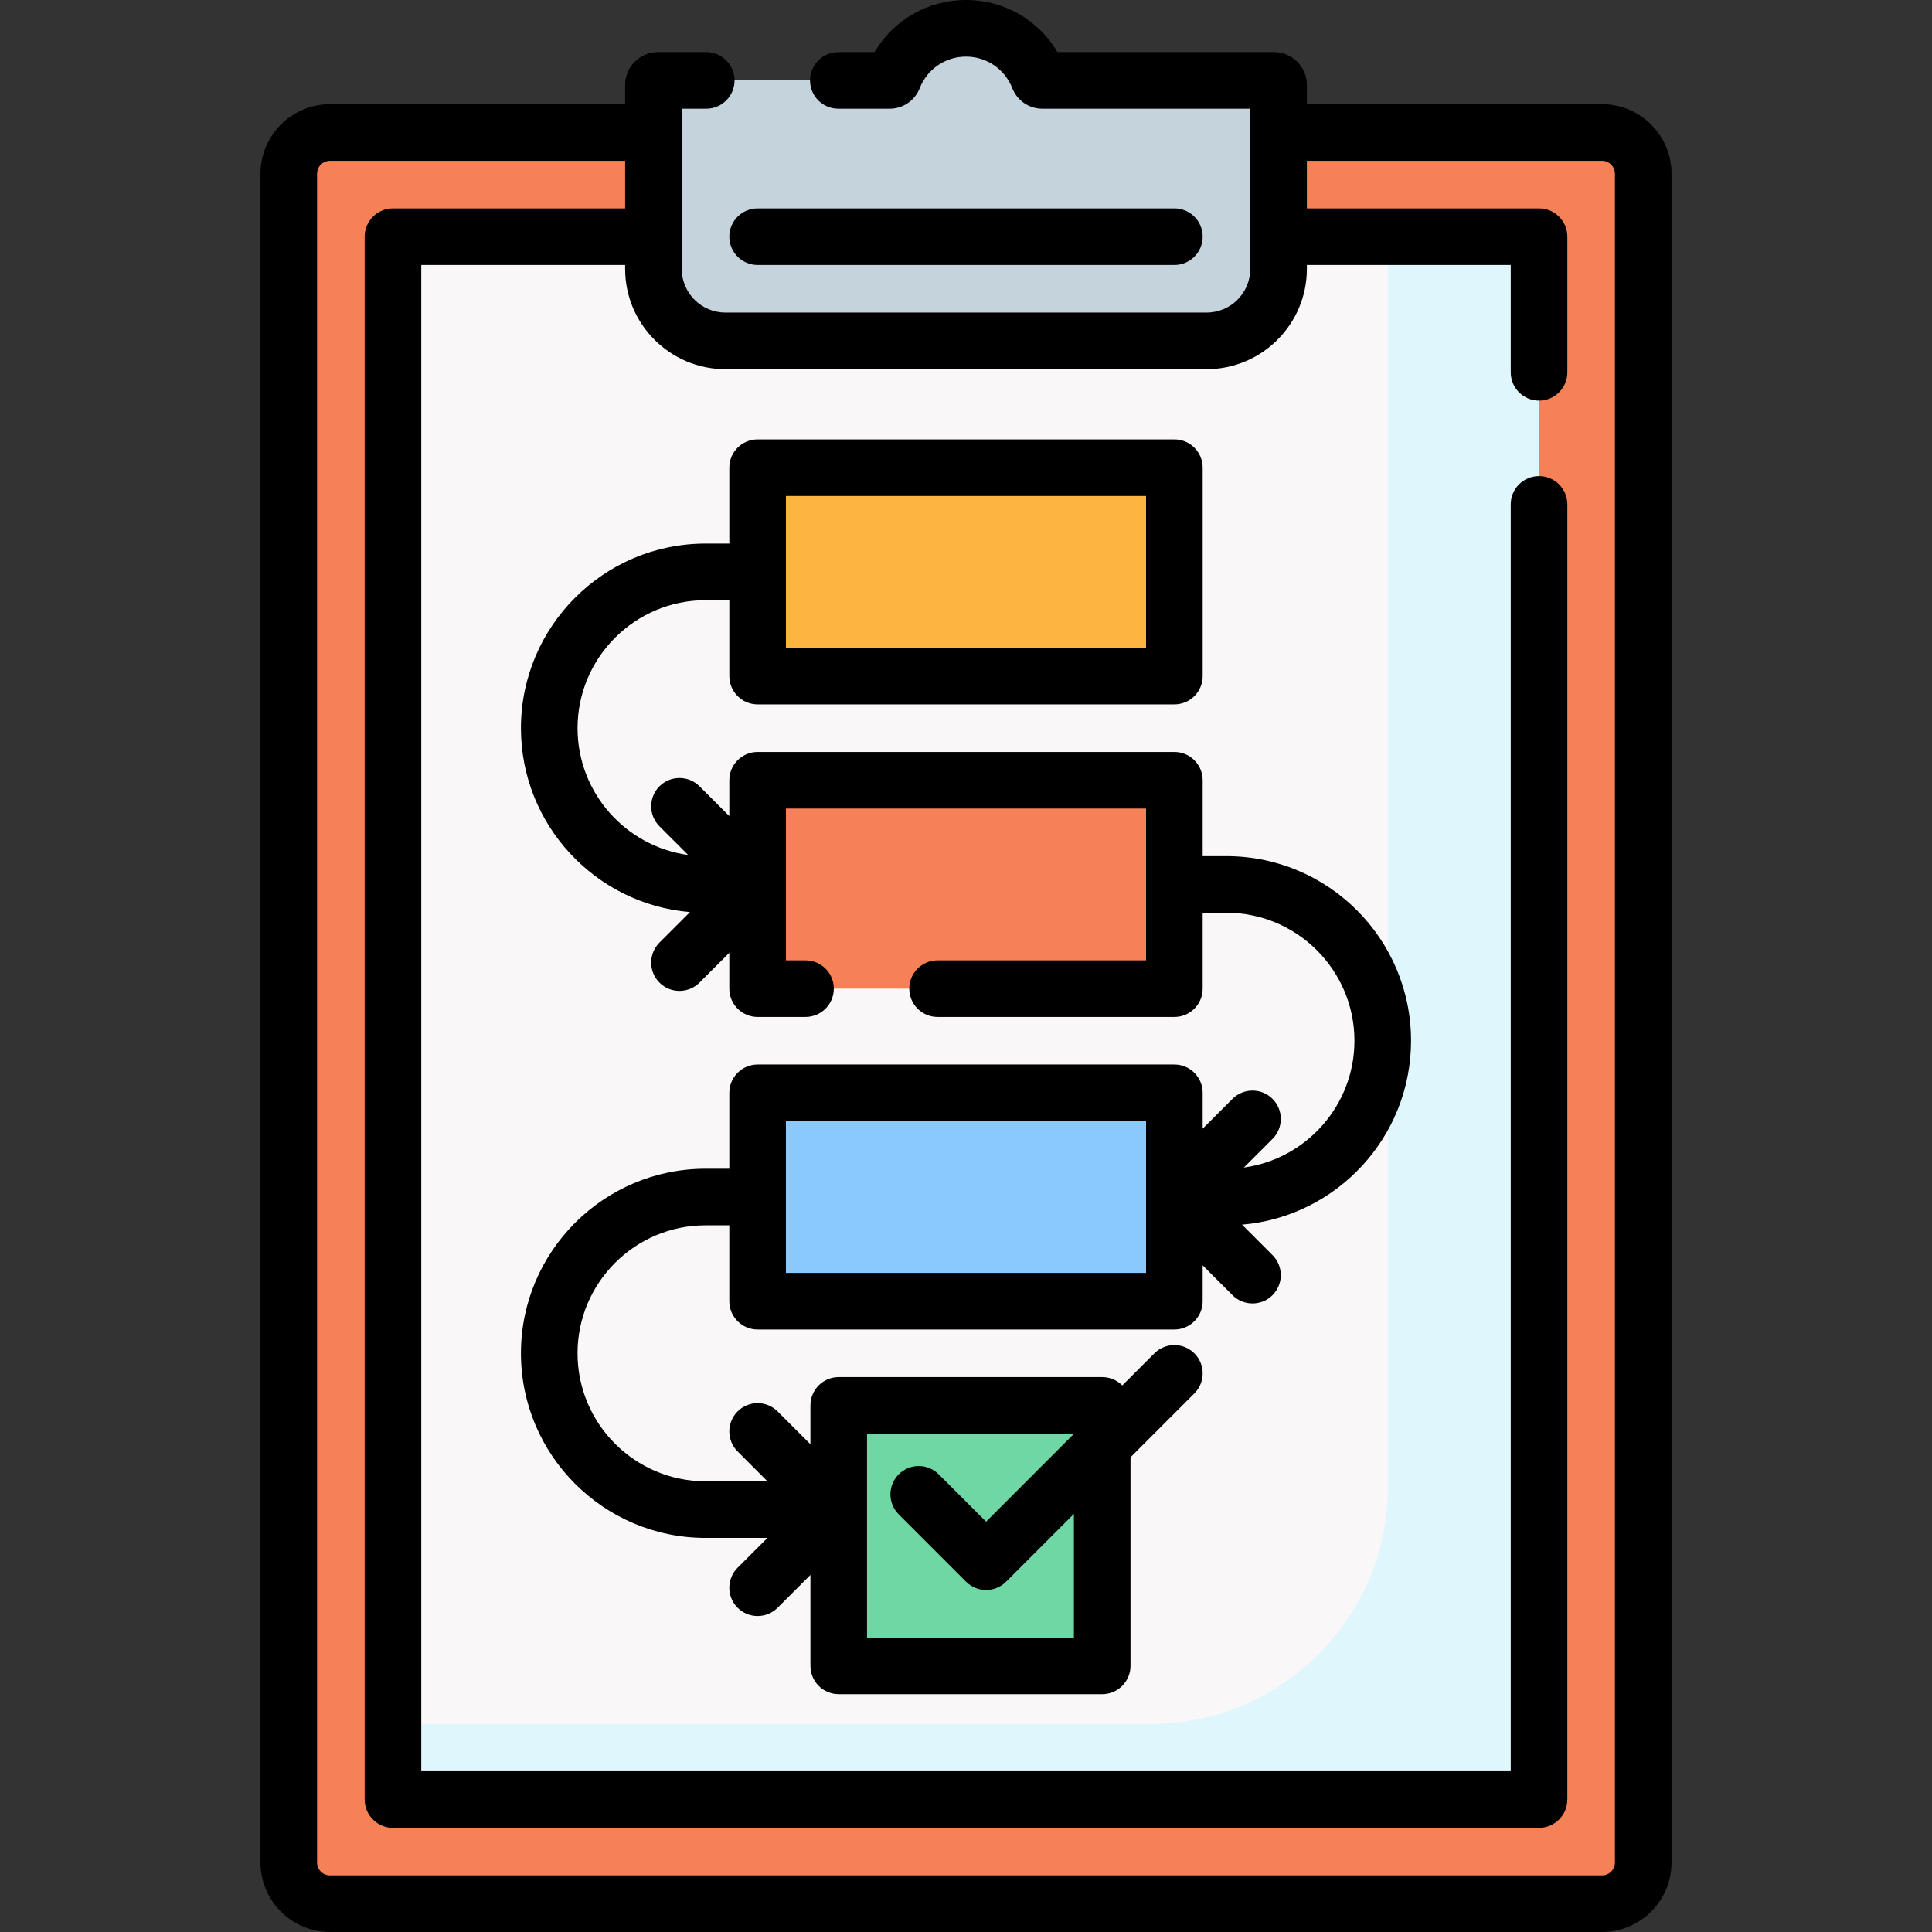 <svg id="Capa_1" enable-background="new 0 0 512 512" height="512" viewBox="0 0 512 512" width="512" xmlns="http://www.w3.org/2000/svg"><rect x="0" y="0" width="512" height="512" fill="#333333" stroke="none"/><g><path d="m435.472 493.582c0 6.03-4.888 10.919-10.919 10.919h-337.107c-6.03 0-10.919-4.888-10.919-10.919v-447.552c0-6.03 4.888-10.919 10.919-10.919h337.107c6.03 0 10.919 4.888 10.919 10.919z" fill="#f68157"/><path d="m104.139 62.722h303.722v414.167h-303.722z" fill="#f9f7f8"/><path d="m367.86 62.722v331.078c0 34.843-28.245 63.088-63.088 63.088h-200.633v20.001h303.722v-414.167z" fill="#dff6fd"/><path d="m337.639 21.306h-61.398c-.443 0-.831-.277-.994-.69-3.03-7.676-10.494-13.116-19.247-13.116s-16.217 5.44-19.247 13.116c-.163.412-.551.69-.994.69h-61.398c-.66 0-1.194.535-1.194 1.194v48.766c0 10.53 8.537 19.067 19.067 19.067h127.533c10.53 0 19.067-8.537 19.067-19.067v-48.766c-.001-.66-.535-1.194-1.195-1.194z" fill="#c5d3dd"/><path d="m200.778 123.945h110.444v55.222h-110.444z" fill="#fdb441"/><path d="m200.778 206.778h110.444v55.222h-110.444z" fill="#f68157"/><path d="m200.778 289.611h110.444v55.222h-110.444z" fill="#8ac9fe"/><path d="m222.273 372.445h69.822v69.028h-69.822z" fill="#6fd7a3"/><path d="m200.778 70.222h110.444c4.142 0 7.5-3.358 7.5-7.5s-3.358-7.5-7.5-7.5h-110.444c-4.142 0-7.5 3.358-7.5 7.5s3.358 7.5 7.5 7.5z"/><path d="m325.028 226.889h-6.306v-20.111c0-4.142-3.358-7.5-7.5-7.5h-110.444c-4.142 0-7.5 3.358-7.5 7.5v9.504l-7.905-7.905c-2.929-2.929-7.678-2.929-10.606 0-2.929 2.929-2.929 7.678 0 10.606l7.592 7.592c-16.527-2.258-29.302-16.466-29.302-33.603 0-18.702 15.215-33.917 33.917-33.917h6.306v20.111c0 4.142 3.358 7.5 7.5 7.5h110.444c4.142 0 7.5-3.358 7.5-7.5v-55.222c0-4.142-3.358-7.5-7.5-7.5h-110.446c-4.142 0-7.5 3.358-7.5 7.5v20.111h-6.306c-26.973 0-48.917 21.944-48.917 48.917 0 25.583 19.741 46.641 44.789 48.743l-8.079 8.079c-2.929 2.929-2.929 7.678 0 10.606 2.929 2.929 7.678 2.929 10.606 0l7.905-7.905v9.505c0 4.142 3.358 7.5 7.5 7.5h12.694c4.142 0 7.5-3.358 7.5-7.5s-3.358-7.5-7.5-7.5h-5.194v-40.222h95.444v40.222h-55.249c-4.142 0-7.5 3.358-7.5 7.5s3.358 7.5 7.5 7.5h62.749c4.142 0 7.5-3.358 7.5-7.5v-20.111h6.306c18.702 0 33.917 15.215 33.917 33.917 0 17.137-12.776 31.346-29.303 33.603l7.592-7.592c2.929-2.929 2.929-7.678 0-10.606-2.929-2.929-7.678-2.929-10.606 0l-7.905 7.905v-9.505c0-4.142-3.358-7.5-7.5-7.5h-110.443c-4.142 0-7.5 3.358-7.5 7.5v20.111h-6.306c-26.973 0-48.917 21.944-48.917 48.917s21.944 48.917 48.917 48.917h16.407l-7.905 7.905c-2.929 2.929-2.929 7.677 0 10.606 2.928 2.929 7.677 2.929 10.606 0l8.692-8.692v24.097c0 4.142 3.358 7.5 7.5 7.5h69.822c4.142 0 7.5-3.358 7.5-7.5v-55.278l16.93-16.93c2.929-2.929 2.929-7.678 0-10.606-2.929-2.929-7.678-2.929-10.606 0l-8.502 8.502c-1.359-1.368-3.241-2.216-5.322-2.216h-69.822c-4.142 0-7.5 3.358-7.5 7.5v10.292l-8.692-8.692c-2.929-2.929-7.678-2.929-10.606 0-2.929 2.929-2.929 7.678 0 10.606l7.905 7.905h-16.408c-18.702 0-33.917-15.215-33.917-33.917s15.215-33.917 33.917-33.917h6.306v20.111c0 4.142 3.358 7.5 7.5 7.5h110.444c4.142 0 7.5-3.358 7.5-7.5v-9.504l7.905 7.905c2.929 2.929 7.678 2.929 10.606 0 2.929-2.929 2.929-7.678 0-10.606l-8.079-8.079c25.049-2.102 44.79-23.16 44.79-48.744.002-26.971-21.942-48.915-48.915-48.915zm-116.75-95.444h95.444v40.222h-95.444zm21.495 248.5h54.822v.037l-23.273 23.273-12.545-12.545c-2.929-2.929-7.678-2.929-10.606 0-2.929 2.929-2.929 7.678 0 10.606l17.849 17.849c2.929 2.929 7.678 2.929 10.606 0l17.97-17.97v32.778h-54.822v-54.028zm-21.495-42.612v-40.222h95.444v40.222z"/><path d="m424.554 27.611h-78.22v-5.111c0-4.794-3.9-8.694-8.694-8.694h-57.397c-5.021-8.51-14.121-13.806-24.243-13.806s-19.221 5.295-24.242 13.806h-9.593c-4.142 0-7.5 3.358-7.5 7.5s3.358 7.5 7.5 7.5h13.595c3.539 0 6.667-2.134 7.97-5.436 2.006-5.085 6.823-8.37 12.27-8.37s10.264 3.285 12.27 8.369c1.303 3.303 4.432 5.437 7.971 5.437h55.093v42.46c0 6.378-5.189 11.567-11.567 11.567h-127.533c-6.378 0-11.567-5.189-11.567-11.567v-42.46h6.496c4.142 0 7.5-3.358 7.5-7.5s-3.358-7.5-7.5-7.5h-12.802c-4.794 0-8.694 3.9-8.694 8.694v5.111h-78.221c-10.156 0-18.418 8.263-18.418 18.418v447.552c0 10.156 8.263 18.418 18.418 18.418h337.107c10.156 0 18.418-8.263 18.418-18.418v-447.551c.001-10.156-8.262-18.419-18.417-18.419zm3.418 465.971c0 1.885-1.534 3.418-3.418 3.418h-337.108c-1.885 0-3.418-1.534-3.418-3.418v-447.552c0-1.885 1.534-3.418 3.418-3.418h78.221v12.611h-61.528c-4.142 0-7.5 3.358-7.5 7.5v414.167c0 4.142 3.358 7.5 7.5 7.5h303.722c4.142 0 7.5-3.358 7.5-7.5v-343.22c0-4.142-3.358-7.5-7.5-7.5s-7.5 3.358-7.5 7.5v335.719h-288.722v-399.167h54.028v1.044c0 14.649 11.918 26.567 26.567 26.567h127.533c14.649 0 26.567-11.918 26.567-26.567v-1.044h54.028v28.447c0 4.142 3.358 7.5 7.5 7.5s7.5-3.358 7.5-7.5v-35.947c0-4.142-3.358-7.5-7.5-7.5h-61.528v-12.611h78.22c1.885 0 3.418 1.534 3.418 3.418z"/></g></svg>